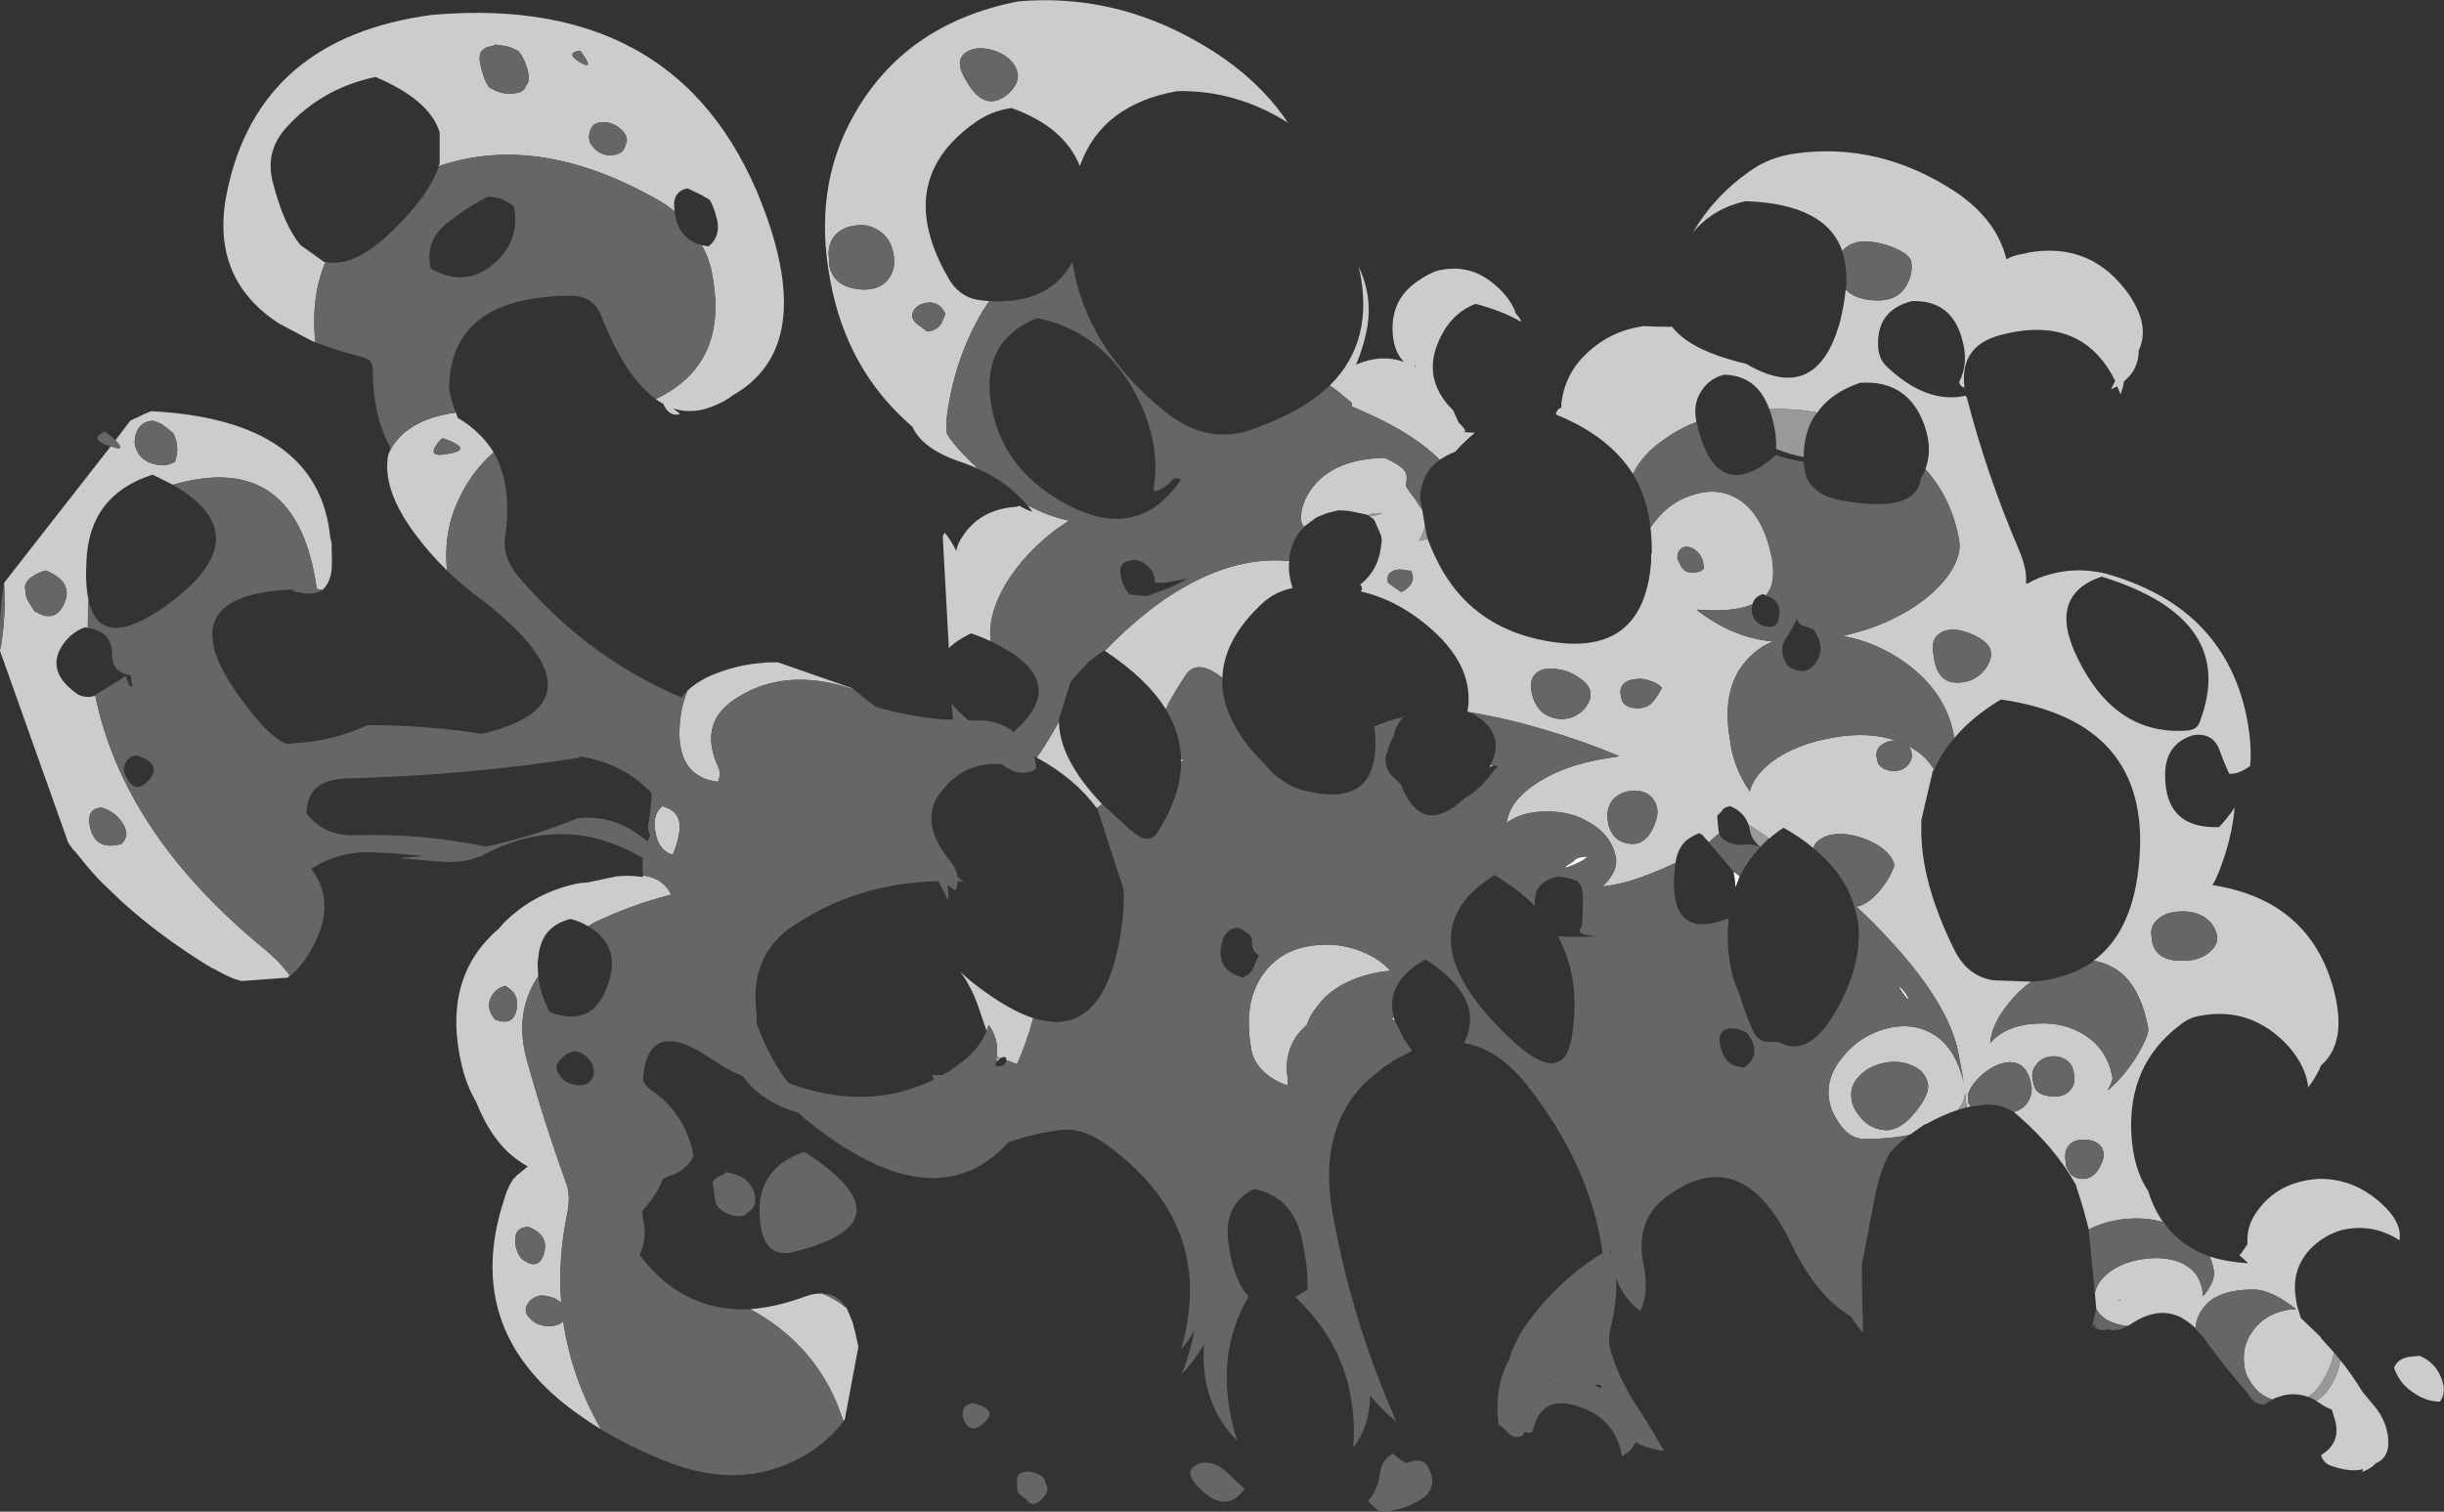<?xml version="1.0" encoding="UTF-8" standalone="no"?>
<svg xmlns:ffdec="https://www.free-decompiler.com/flash" xmlns:xlink="http://www.w3.org/1999/xlink" ffdec:objectType="shape" height="111.95px" width="180.95px" xmlns="http://www.w3.org/2000/svg">
  <rect width="100%" height="100%" fill="#333333" stroke="none"/>
  <g transform="matrix(1.0, 0.0, 0.0, 1.0, 111.9, 97.2)">
    <path d="M24.5 -78.6 Q23.3 -82.1 17.35 -82.3 15.0 -81.8 13.5 -80.05 L13.45 -80.0 Q15.0 -82.65 17.55 -84.45 19.1 -85.6 21.15 -85.85 27.25 -86.65 32.8 -83.05 35.95 -80.95 36.65 -78.0 37.2 -78.3 37.85 -78.4 L38.15 -78.45 38.3 -78.5 Q43.0 -79.3 45.75 -75.35 47.3 -73.05 46.45 -71.25 46.45 -69.85 45.35 -68.95 45.3 -68.5 45.1 -68.0 L44.85 -68.6 44.4 -68.35 44.7 -69.0 Q42.25 -73.95 36.25 -72.4 33.15 -71.6 33.55 -68.5 33.25 -68.55 33.15 -68.9 33.9 -70.35 33.35 -72.15 32.55 -75.0 29.65 -74.9 27.1 -74.25 27.15 -71.7 27.15 -70.65 27.8 -70.05 30.75 -67.25 33.65 -67.9 L33.75 -67.65 Q35.2 -62.05 37.55 -56.55 38.2 -55.05 38.1 -54.0 L38.25 -54.0 Q39.0 -54.45 40.0 -54.7 41.85 -55.2 43.9 -54.75 52.65 -52.35 54.4 -44.3 54.85 -42.1 54.7 -40.5 L54.65 -40.45 Q53.85 -39.85 53.15 -39.9 52.75 -40.75 52.45 -41.6 51.95 -43.0 50.45 -42.75 48.4 -42.1 48.4 -39.8 48.4 -35.8 52.4 -35.95 53.05 -36.65 53.55 -37.4 53.35 -35.05 52.35 -32.55 52.15 -32.05 51.9 -31.65 L51.95 -31.65 Q59.15 -30.5 60.9 -23.85 61.9 -20.0 59.95 -18.3 59.65 -17.55 59.05 -16.75 L59.0 -16.65 Q58.85 -18.2 57.55 -19.7 54.75 -22.75 50.85 -21.95 50.1 -21.8 49.45 -21.25 45.65 -18.35 45.9 -13.25 46.05 -10.6 47.15 -9.0 47.55 -7.7 48.25 -6.7 46.85 -7.1 45.2 -6.9 43.8 -6.7 42.75 -6.15 42.4 -7.6 41.9 -9.1 L41.8 -9.45 Q40.3 -12.15 37.55 -14.55 L37.2 -14.85 Q37.9 -15.05 38.25 -15.6 38.6 -16.2 38.5 -16.85 38.25 -18.15 37.45 -18.45 36.75 -18.7 35.8 -18.25 35.0 -17.85 34.35 -17.1 33.75 -16.35 33.8 -15.9 L33.8 -15.65 Q33.85 -15.45 34.0 -15.25 L33.7 -15.2 33.6 -16.25 Q33.55 -15.6 33.05 -15.0 31.95 -14.65 30.7 -13.95 L30.6 -13.95 30.6 -13.9 30.55 -13.9 29.55 -13.2 29.45 -13.15 Q28.0 -12.85 26.2 -12.85 24.95 -12.85 24.15 -14.2 23.7 -14.85 23.55 -15.6 23.2 -17.35 24.55 -18.95 25.75 -20.45 27.65 -21.0 29.7 -21.55 31.25 -20.6 32.9 -19.6 33.5 -17.0 L33.1 -19.2 Q32.4 -22.85 27.95 -27.65 26.85 -28.85 25.55 -30.05 26.5 -30.25 27.4 -31.4 27.85 -31.95 28.1 -32.5 28.35 -33.0 28.35 -33.15 28.2 -33.9 27.15 -34.6 26.15 -35.2 24.95 -35.4 23.65 -35.55 22.95 -35.1 22.5 -34.85 22.35 -34.4 21.4 -35.2 20.15 -35.9 19.6 -35.55 19.1 -35.1 L17.55 -36.15 Q17.2 -37.1 16.2 -37.5 15.9 -37.45 15.7 -37.3 L15.6 -37.2 15.6 -37.15 15.25 -36.8 15.25 -36.6 15.35 -35.6 15.4 -35.5 15.15 -35.3 14.65 -34.85 14.55 -34.9 14.15 -35.35 14.15 -35.4 14.05 -35.4 13.95 -35.5 13.9 -35.5 Q13.4 -35.3 13.0 -35.0 12.3 -34.4 12.15 -33.3 10.5 -32.5 8.75 -31.95 7.65 -31.65 6.75 -31.55 L6.9 -31.7 Q7.4 -32.2 7.65 -32.8 7.8 -33.3 7.75 -33.65 7.45 -35.3 5.85 -36.25 4.4 -37.15 2.55 -37.1 0.75 -37.1 -0.35 -36.25 -0.15 -37.8 1.65 -39.05 3.8 -40.55 7.1 -41.05 L8.0 -41.2 Q5.25 -42.35 2.5 -43.15 -0.35 -44.0 -3.05 -44.45 L-3.25 -44.5 Q-2.7 -47.7 -5.8 -50.5 -8.3 -52.75 -11.15 -53.4 -10.95 -53.65 -11.2 -53.9 -9.85 -54.95 -9.65 -56.75 L-9.6 -57.15 Q-9.6 -57.35 -9.65 -57.55 L-10.15 -58.7 Q-10.3 -58.85 -10.5 -58.95 L-10.25 -59.0 Q-9.9 -59.05 -9.7 -59.15 L-9.55 -59.2 -10.2 -59.2 Q-10.4 -59.15 -10.6 -59.05 L-10.65 -59.05 -10.75 -59.1 -11.95 -59.35 Q-12.3 -59.4 -12.7 -59.4 L-12.95 -59.4 -12.95 -59.35 -13.05 -59.35 -13.65 -59.2 Q-14.05 -59.05 -14.4 -58.9 L-14.55 -58.8 -15.35 -58.2 -15.35 -58.15 Q-15.5 -58.4 -15.55 -58.55 -15.65 -59.0 -15.45 -59.7 -15.2 -60.55 -14.6 -61.25 -13.0 -63.2 -9.4 -63.3 -7.95 -62.65 -7.8 -62.15 -7.75 -62.0 -7.75 -61.7 -7.8 -61.4 -7.8 -61.2 -7.75 -61.05 -7.1 -60.2 L-6.6 -59.45 -6.4 -58.25 Q-6.5 -57.7 -6.85 -57.15 -6.5 -57.2 -6.2 -57.3 -6.0 -56.75 -5.7 -56.1 -3.5 -51.25 1.6 -49.95 9.5 -48.0 10.3 -55.1 L10.35 -55.65 10.35 -56.1 10.4 -56.3 Q10.4 -57.25 10.3 -58.15 L10.65 -58.6 Q11.8 -60.1 13.6 -60.6 15.5 -61.15 17.0 -60.1 18.7 -58.9 19.3 -55.8 19.55 -54.2 19.05 -53.4 L18.85 -53.1 18.65 -53.2 Q18.0 -53.05 17.85 -52.45 16.7 -51.95 14.7 -52.0 L13.7 -52.05 Q16.4 -49.95 19.35 -49.7 18.4 -49.3 17.7 -48.6 15.45 -46.45 16.2 -42.35 16.25 -41.8 16.45 -41.1 16.85 -39.75 17.65 -38.6 17.95 -39.75 19.3 -40.8 21.15 -42.15 23.95 -42.6 26.6 -43.05 28.6 -42.3 L28.45 -42.35 28.15 -42.35 Q27.65 -42.25 27.3 -41.95 26.95 -41.6 27.05 -41.1 27.1 -40.75 27.2 -40.6 27.5 -40.15 28.3 -40.1 29.05 -40.1 29.45 -40.65 29.7 -41.05 29.65 -41.35 29.6 -41.75 29.4 -41.95 30.65 -41.3 31.3 -40.2 L31.2 -40.1 30.35 -36.45 30.35 -35.7 Q30.35 -31.8 32.8 -26.85 33.8 -24.85 35.75 -24.6 L38.5 -24.5 Q37.5 -23.8 36.7 -22.75 35.55 -21.3 35.45 -19.95 35.65 -20.2 35.9 -20.4 37.1 -21.35 39.0 -21.4 40.95 -21.5 42.45 -20.55 44.15 -19.45 44.5 -17.4 44.55 -17.2 44.2 -16.55 L44.15 -16.45 Q44.75 -16.95 45.3 -17.6 46.15 -18.6 46.7 -19.7 47.2 -20.65 47.15 -21.05 46.5 -24.55 44.45 -25.6 43.8 -25.95 43.1 -26.05 46.1 -28.25 46.5 -33.6 47.3 -43.8 36.25 -45.4 34.15 -44.15 32.8 -42.55 L32.75 -42.8 Q32.15 -45.95 29.2 -48.1 27.05 -49.65 24.55 -50.1 L25.5 -50.35 Q27.9 -51.0 29.8 -52.25 31.55 -53.4 32.45 -54.75 33.35 -56.1 33.15 -57.2 32.6 -60.3 30.65 -62.45 31.2 -63.9 30.6 -65.65 29.4 -69.1 25.8 -68.85 23.65 -68.1 22.65 -66.65 21.05 -66.95 19.3 -66.9 L19.1 -66.9 Q18.2 -69.4 15.75 -69.45 14.55 -69.15 13.95 -68.05 13.45 -67.15 13.7 -65.95 12.4 -65.45 11.3 -64.65 9.7 -63.55 9.0 -62.1 7.25 -64.9 3.3 -66.5 L3.35 -66.7 Q3.45 -66.95 3.7 -67.0 L3.7 -67.3 Q3.95 -69.5 5.55 -71.0 7.3 -72.7 9.8 -73.05 10.75 -73.0 11.65 -73.0 L11.9 -73.0 Q13.05 -71.5 16.1 -70.6 16.75 -70.4 17.4 -70.25 22.65 -67.15 24.35 -73.45 24.65 -74.7 24.75 -75.75 25.5 -75.0 27.0 -74.95 28.65 -74.9 29.3 -76.15 29.75 -77.0 29.6 -77.85 29.5 -78.3 28.55 -78.75 27.6 -79.2 26.55 -79.3 25.35 -79.4 24.75 -78.85 24.6 -78.75 24.5 -78.6 M51.7 -4.15 Q52.95 -3.75 54.5 -3.65 54.5 -3.75 54.45 -3.75 L53.9 -4.25 54.05 -4.4 54.45 -5.0 54.5 -5.05 Q54.4 -6.45 55.25 -7.55 56.8 -9.7 59.75 -9.9 62.55 -9.95 64.7 -7.8 65.95 -6.55 65.75 -5.35 63.75 -6.65 61.45 -6.1 60.1 -5.7 59.1 -4.65 57.7 -3.1 58.1 -0.95 58.15 -0.5 58.3 -0.1 L58.45 0.4 58.75 0.7 59.55 1.45 59.9 1.8 59.95 1.9 60.85 2.9 60.9 2.95 60.85 3.25 Q60.65 4.05 60.25 4.75 59.7 5.8 59.0 6.25 57.85 5.85 56.8 6.25 L56.75 6.25 56.7 6.3 56.6 6.3 Q56.55 6.3 56.55 6.35 L56.5 6.35 56.45 6.4 56.35 6.4 56.35 6.45 Q55.45 6.15 54.9 5.4 54.6 5.0 54.4 4.55 L54.3 4.15 Q54.0 2.55 54.9 1.35 55.7 0.25 57.05 -0.1 57.6 -0.25 58.1 -0.25 56.25 -1.7 54.95 -1.7 52.05 -1.7 51.1 -0.15 50.7 0.45 50.65 1.15 50.1 0.65 49.55 0.35 47.85 -0.5 45.8 0.9 L45.6 1.0 Q44.35 0.85 43.7 0.25 43.45 0.0 43.3 -0.3 L43.2 -1.45 Q43.35 -2.2 44.1 -2.85 45.1 -3.7 46.7 -3.95 48.3 -4.2 49.55 -3.7 50.9 -3.1 51.15 -1.7 51.2 -1.45 51.2 -1.2 L51.45 -1.5 Q52.15 -2.5 52.0 -3.15 51.9 -3.7 51.7 -4.15 M61.35 3.5 Q62.25 4.6 63.0 5.85 L63.95 7.0 Q64.7 7.9 64.9 9.15 65.1 10.65 64.05 11.15 L64.05 11.1 Q63.7 11.55 63.0 11.8 L63.05 11.6 Q62.1 11.85 60.7 11.35 60.1 11.15 59.95 10.55 61.55 9.6 60.9 7.7 L60.75 7.2 Q60.4 7.05 60.05 6.85 L59.6 6.55 Q60.25 6.1 60.65 5.45 61.1 4.75 61.3 3.9 L61.35 3.5 M-56.35 -0.25 Q-54.4 -0.4 -52.25 -1.2 -51.55 -1.45 -51.0 -1.4 -50.05 -1.0 -49.3 -0.4 L-49.2 -0.3 -48.8 0.65 -48.8 0.7 -48.75 0.8 Q-48.55 1.55 -48.4 2.3 L-48.35 2.5 -48.35 2.55 -49.35 7.9 -49.45 8.05 Q-49.7 7.4 -49.95 6.7 -51.85 2.2 -56.35 -0.25 M-67.4 8.65 Q-68.15 8.2 -68.85 7.7 -77.85 1.5 -74.55 -8.45 -74.3 -9.35 -73.85 -9.95 L-73.75 -10.0 -73.7 -10.1 -72.85 -10.8 -72.8 -10.8 Q-73.25 -11.05 -73.65 -11.35 -75.5 -12.7 -76.65 -15.6 -77.35 -16.8 -77.7 -18.25 -79.25 -24.75 -75.0 -28.4 L-74.6 -28.85 Q-72.3 -31.15 -69.0 -31.8 L-68.4 -31.85 -66.25 -32.3 Q-65.25 -32.4 -64.3 -32.25 L-64.3 -32.35 -64.2 -32.35 Q-62.8 -32.15 -62.2 -30.95 -65.15 -30.2 -67.95 -28.85 L-68.35 -28.6 Q-68.9 -28.95 -69.65 -29.15 -71.9 -28.6 -72.05 -26.2 L-72.1 -25.9 -72.05 -24.9 Q-73.9 -22.15 -72.85 -18.55 -71.55 -13.9 -69.95 -9.5 -69.65 -8.6 -69.9 -7.35 -70.6 -3.95 -70.35 -0.75 L-70.65 -0.95 Q-71.3 -1.3 -71.95 -1.25 -72.15 -1.2 -72.35 -1.1 -72.75 -0.9 -72.95 -0.4 -73.0 -0.25 -72.95 0.05 -72.35 1.05 -71.2 1.0 -70.55 1.0 -70.2 0.65 -69.6 4.8 -67.4 8.65 M-90.6 -24.8 L-94.0 -24.55 -94.1 -24.55 -94.15 -24.6 -94.35 -24.65 -94.4 -24.65 Q-95.2 -24.95 -96.05 -25.45 L-96.2 -25.5 -96.25 -25.55 -96.35 -25.6 -96.4 -25.65 -96.45 -25.65 Q-100.1 -27.9 -102.9 -30.45 L-103.95 -31.45 Q-104.75 -32.2 -105.45 -33.05 L-106.35 -34.15 -106.5 -34.3 -106.75 -34.65 -106.85 -34.8 -111.9 -49.0 -111.9 -49.1 -111.85 -49.25 Q-111.45 -51.6 -111.6 -53.95 L-111.6 -54.0 -111.55 -54.1 -103.7 -64.15 Q-102.5 -63.7 -103.35 -64.6 L-102.25 -66.05 -101.95 -66.2 -101.8 -66.25 -101.2 -66.55 -101.05 -66.6 -100.95 -66.65 -100.7 -66.75 Q-88.3 -66.1 -87.45 -57.4 -87.3 -56.95 -87.35 -56.5 -87.3 -55.75 -87.35 -54.95 -87.5 -53.95 -88.05 -53.5 L-88.45 -53.6 Q-89.9 -63.95 -99.1 -61.3 -99.8 -61.65 -100.6 -62.05 -105.3 -60.55 -105.5 -55.65 -105.6 -53.95 -105.35 -52.8 -105.4 -51.75 -105.4 -50.7 L-105.6 -50.75 Q-106.7 -50.35 -107.35 -49.3 -108.5 -47.4 -106.1 -45.75 -105.4 -45.45 -104.85 -45.7 -102.75 -35.45 -92.3 -26.9 -91.15 -25.95 -90.45 -24.95 L-90.6 -24.8 M-78.8 -54.95 Q-80.1 -56.2 -81.2 -57.7 -83.65 -61.0 -83.15 -63.55 -82.05 -66.1 -78.15 -66.65 L-78.0 -66.25 Q-76.3 -65.25 -75.35 -63.7 -76.9 -62.35 -77.85 -60.4 -79.1 -57.9 -78.8 -54.95 M-88.55 -71.85 L-88.9 -72.0 -91.25 -73.25 Q-96.4 -76.6 -95.1 -82.95 -92.75 -94.4 -79.9 -96.1 -60.95 -97.75 -55.1 -81.05 -51.7 -71.35 -57.6 -67.95 -58.2 -67.5 -58.8 -67.25 -60.5 -66.45 -62.05 -66.95 L-61.55 -66.55 -61.7 -66.5 Q-62.4 -66.4 -62.8 -67.3 -63.1 -67.45 -63.35 -67.65 -57.95 -70.2 -59.15 -76.75 -59.35 -78.0 -59.95 -79.05 L-59.45 -78.95 Q-58.55 -79.65 -58.8 -80.9 L-58.9 -81.25 -58.95 -81.45 Q-59.1 -81.95 -59.35 -82.4 L-59.95 -82.75 -60.15 -82.85 -61.0 -83.25 Q-62.2 -83.0 -61.95 -81.55 -62.7 -82.15 -63.65 -82.65 -72.2 -87.35 -79.4 -84.9 L-79.45 -84.9 -79.35 -85.05 -79.35 -87.45 -79.4 -87.55 Q-80.2 -89.85 -84.1 -91.5 -88.1 -90.65 -90.7 -87.75 -92.3 -86.0 -91.7 -83.7 -90.9 -80.55 -89.65 -79.05 L-87.9 -77.8 -87.8 -77.8 Q-88.9 -75.2 -88.55 -71.85 M-61.0 -46.05 Q-60.25 -46.75 -59.2 -47.2 -57.4 -47.95 -55.55 -48.1 L-55.0 -48.15 -54.3 -48.15 -48.85 -46.25 -48.7 -46.15 Q-53.9 -47.9 -57.6 -45.35 -60.2 -43.55 -58.7 -40.35 -58.5 -39.85 -58.75 -39.3 -61.55 -39.65 -61.6 -42.85 -61.6 -44.6 -61.0 -46.05 M-38.4 -49.65 Q-39.15 -50.0 -40.0 -50.3 -41.05 -49.8 -41.65 -49.2 L-42.1 -57.5 -41.95 -57.75 Q-41.5 -57.2 -41.15 -56.5 L-41.1 -56.4 Q-41.0 -56.95 -40.65 -57.45 -39.4 -59.4 -36.9 -59.65 -36.6 -59.65 -36.45 -59.75 -35.95 -59.45 -35.45 -59.3 -37.35 -61.85 -40.8 -63.0 -43.6 -63.95 -44.35 -65.6 -49.25 -69.8 -50.45 -76.55 -51.7 -83.25 -48.75 -88.55 -44.95 -95.45 -36.5 -97.1 -29.45 -97.7 -23.15 -94.05 -18.85 -91.6 -16.5 -88.05 L-16.6 -88.15 Q-20.45 -90.55 -24.75 -90.45 -30.35 -89.45 -31.95 -84.9 -33.1 -87.8 -37.0 -89.2 -38.5 -89.0 -39.75 -88.1 -45.85 -83.75 -41.65 -76.55 -40.8 -75.1 -39.2 -74.95 L-38.65 -74.9 Q-39.2 -74.15 -39.65 -73.25 -40.9 -70.9 -41.5 -68.1 -41.95 -65.95 -41.8 -65.15 -41.75 -64.9 -40.9 -63.9 -40.25 -63.2 -39.5 -62.5 -37.3 -61.5 -35.85 -59.8 -34.25 -58.95 -32.75 -58.65 L-33.7 -58.0 Q-36.0 -56.25 -37.35 -54.1 -38.8 -51.7 -38.55 -49.7 L-38.4 -49.65 M-13.45 -68.65 Q-10.05 -72.0 -11.3 -77.45 -10.3 -75.3 -10.65 -73.1 -10.9 -71.6 -11.5 -70.2 -9.65 -71.0 -7.95 -70.4 -8.6 -71.05 -8.75 -72.15 -9.1 -74.95 -6.9 -76.4 -6.2 -76.9 -5.5 -77.15 -3.05 -77.75 -1.15 -76.05 -0.05 -75.1 0.35 -73.95 0.6 -73.7 0.75 -73.35 -0.6 -74.15 -2.65 -74.7 -4.2 -74.1 -5.05 -72.6 -6.9 -69.35 -4.3 -66.8 L-3.9 -65.9 Q-3.6 -65.65 -3.4 -65.3 L-3.5 -65.2 -2.7 -65.15 Q-3.55 -64.45 -4.15 -63.75 -4.8 -63.5 -5.3 -63.15 -5.7 -63.55 -6.25 -64.0 -8.15 -65.5 -10.8 -66.65 -11.35 -66.9 -11.8 -67.1 L-11.85 -67.4 -12.95 -68.3 -13.45 -68.65 M-7.15 -70.05 L-7.1 -70.05 -7.1 -70.2 -7.15 -70.05 M34.65 -49.95 Q33.9 -50.4 33.05 -50.55 32.15 -50.65 31.65 -50.25 31.05 -49.8 31.25 -48.75 31.3 -48.2 31.5 -47.65 31.95 -46.65 32.95 -46.65 34.2 -46.6 35.0 -47.55 35.6 -48.3 35.5 -48.95 35.4 -49.5 34.65 -49.95 M14.0 -54.9 L14.2 -55.05 14.25 -55.05 Q14.25 -55.15 14.2 -55.55 14.1 -56.05 13.75 -56.35 13.45 -56.65 13.1 -56.7 12.7 -56.75 12.5 -56.5 12.25 -56.25 12.3 -55.8 12.35 -55.65 12.5 -55.4 12.75 -54.8 13.35 -54.8 13.75 -54.8 14.0 -54.9 M-8.95 -53.9 L-8.15 -53.35 Q-7.75 -53.55 -7.5 -53.85 -7.25 -54.2 -7.3 -54.5 -7.4 -54.95 -7.45 -54.95 -7.5 -55.0 -7.5 -54.9 -8.35 -55.15 -8.8 -54.9 -9.25 -54.7 -9.15 -54.1 -9.1 -54.05 -8.95 -53.9 M11.15 -46.25 Q10.8 -46.65 10.2 -46.8 9.65 -47.0 9.15 -46.9 8.6 -46.85 8.3 -46.55 8.0 -46.2 8.1 -45.75 8.15 -45.35 8.25 -45.2 8.55 -44.75 9.4 -44.75 9.9 -44.75 10.3 -45.05 10.65 -45.35 11.15 -46.25 M4.95 -47.05 Q4.25 -47.55 3.35 -47.65 2.45 -47.8 1.9 -47.4 1.3 -46.95 1.5 -45.95 1.6 -45.4 1.9 -44.9 2.5 -44.0 3.7 -43.95 4.7 -43.95 5.4 -44.7 5.95 -45.35 5.85 -45.95 5.75 -46.55 4.95 -47.05 M-21.4 -47.0 Q-23.3 -48.5 -24.15 -47.15 -25.2 -45.55 -25.55 -44.75 L-25.6 -44.7 Q-27.0 -46.95 -30.1 -49.0 -28.15 -51.05 -25.85 -52.7 -21.3 -55.85 -17.1 -55.7 L-16.45 -55.65 Q-16.55 -54.7 -16.2 -53.65 -17.45 -53.4 -18.35 -52.6 -21.3 -49.9 -21.4 -47.0 M-30.3 -37.65 L-30.7 -37.35 Q-32.3 -39.55 -35.15 -41.1 -34.6 -41.8 -33.5 -43.75 -33.45 -40.95 -30.3 -37.65 M-35.4 -21.8 Q-35.95 -19.8 -36.6 -18.4 L-37.4 -18.7 Q-37.35 -19.0 -37.7 -18.9 L-37.8 -18.85 -38.1 -18.95 -38.1 -19.05 Q-37.95 -20.25 -38.7 -21.3 L-38.85 -20.85 -39.4 -22.45 Q-39.9 -24.0 -40.8 -25.25 -40.2 -24.65 -39.45 -24.1 -37.2 -22.4 -35.4 -21.8 M10.8 -37.3 Q10.65 -38.1 10.0 -38.45 9.4 -38.75 8.65 -38.6 7.9 -38.45 7.45 -37.9 7.0 -37.25 7.15 -36.35 7.2 -35.9 7.45 -35.5 7.9 -34.75 8.95 -34.7 9.95 -34.7 10.5 -35.9 10.9 -36.8 10.8 -37.3 M29.95 -14.9 Q30.95 -16.15 30.85 -16.9 30.65 -17.9 29.65 -18.3 28.75 -18.7 27.65 -18.5 26.45 -18.25 25.8 -17.55 25.0 -16.8 25.2 -15.7 25.3 -15.1 25.85 -14.45 26.6 -13.55 27.75 -13.5 28.85 -13.5 29.95 -14.9 M41.05 -11.1 Q41.05 -10.75 41.25 -10.5 41.55 -9.9 42.3 -9.9 43.1 -9.9 43.55 -10.75 43.9 -11.4 43.85 -11.75 43.8 -12.2 43.6 -12.35 43.25 -12.8 42.35 -12.8 41.6 -12.8 41.25 -12.35 40.9 -11.9 41.05 -11.1 M39.85 -18.95 Q39.25 -18.85 38.9 -18.4 38.45 -17.9 38.6 -17.2 38.7 -16.7 38.8 -16.55 39.15 -16.0 40.25 -16.0 41.0 -16.0 41.4 -16.5 41.8 -16.95 41.65 -17.7 41.55 -18.45 41.0 -18.75 40.5 -19.05 39.85 -18.95 M50.05 -43.1 Q50.75 -43.15 50.95 -43.7 53.9 -51.35 43.7 -54.5 39.6 -53.1 41.95 -48.4 44.75 -42.7 50.05 -43.1 M49.5 -29.7 Q48.5 -29.65 47.95 -29.2 47.25 -28.65 47.4 -27.85 47.4 -27.35 47.65 -26.9 48.15 -26.05 49.6 -26.05 50.9 -26.0 51.7 -26.7 52.35 -27.25 52.25 -27.9 52.05 -28.85 51.2 -29.35 50.45 -29.75 49.5 -29.7 M45.0 -0.95 L45.0 -0.85 45.1 -0.9 45.0 -0.95 M68.75 6.6 Q67.65 6.6 66.6 5.8 65.75 5.2 65.35 4.1 65.65 3.3 66.8 3.25 L67.25 3.2 Q68.4 3.7 68.85 4.85 68.95 5.1 69.0 5.35 69.15 6.05 68.75 6.6 M-43.45 -74.75 Q-43.9 -74.65 -44.15 -74.35 -44.4 -74.05 -44.35 -73.7 -44.3 -73.5 -44.05 -73.25 L-43.25 -72.65 Q-42.55 -72.7 -42.2 -73.25 -42.15 -73.35 -41.9 -73.95 -42.4 -75.0 -43.45 -74.75 M-50.1 -79.75 Q-50.7 -79.0 -50.5 -77.9 -50.55 -77.35 -50.25 -76.85 -49.7 -75.85 -48.0 -75.75 -46.6 -75.75 -46.05 -76.65 -45.55 -77.35 -45.75 -78.4 -45.95 -79.55 -46.8 -80.1 -47.6 -80.65 -48.55 -80.5 -49.5 -80.4 -50.1 -79.75 M-40.35 -93.35 Q-40.95 -92.95 -40.8 -92.2 -40.7 -91.75 -40.2 -90.95 -39.45 -89.75 -38.55 -89.7 -37.85 -89.7 -37.15 -90.35 -36.45 -91.05 -36.55 -91.75 -36.7 -92.5 -37.4 -93.0 -38.1 -93.5 -38.95 -93.6 -39.8 -93.7 -40.35 -93.35 M-98.85 -64.55 Q-98.95 -64.8 -99.05 -65.1 L-99.35 -65.35 Q-99.65 -65.6 -99.95 -65.8 -100.25 -65.95 -100.6 -66.05 -101.7 -65.95 -101.9 -64.8 -102.0 -64.3 -101.75 -63.8 -101.45 -63.15 -100.7 -62.9 -99.7 -62.55 -98.95 -63.0 L-98.8 -63.55 Q-98.75 -64.05 -98.85 -64.55 M-68.25 -87.35 Q-68.35 -87.0 -68.2 -86.6 -67.5 -85.5 -66.3 -85.75 -65.7 -85.9 -65.6 -86.45 -65.3 -86.95 -65.8 -87.5 -66.35 -88.1 -67.15 -88.15 -68.1 -88.2 -68.25 -87.35 M-74.55 -93.8 L-75.25 -93.9 -75.25 -93.85 -75.85 -93.7 Q-75.95 -93.65 -76.1 -93.55 L-76.3 -93.35 Q-76.45 -92.95 -76.35 -92.55 -76.25 -91.95 -76.0 -91.3 -75.9 -91.05 -75.7 -90.75 -74.6 -90.05 -73.5 -90.35 -73.1 -90.45 -72.95 -90.85 -72.7 -91.15 -72.75 -91.6 -72.85 -92.25 -73.15 -92.85 -73.3 -93.15 -73.5 -93.4 L-73.9 -93.6 Q-74.2 -93.75 -74.55 -93.8 M-68.95 -93.45 Q-70.05 -93.3 -69.05 -92.65 -67.75 -91.85 -68.95 -93.45 M-79.1 -64.75 Q-79.25 -64.7 -79.4 -64.5 -80.35 -63.35 -79.0 -63.55 -76.6 -63.85 -79.1 -64.75 M-62.9 -37.5 Q-61.4 -37.15 -61.6 -35.6 -61.75 -34.65 -62.1 -33.9 -63.1 -34.2 -63.35 -35.45 -63.65 -36.85 -62.9 -37.45 L-62.9 -37.5 M-74.5 -24.2 Q-75.2 -24.0 -75.55 -23.35 -75.95 -22.55 -75.25 -21.7 -74.1 -21.25 -73.75 -22.1 -73.25 -23.5 -74.5 -24.2 M-73.75 -5.3 Q-73.75 -4.6 -73.3 -4.0 -72.15 -3.1 -71.7 -4.15 -71.1 -5.7 -72.8 -6.35 -73.8 -6.3 -73.75 -5.3 M-8.95 -25.3 Q-9.95 -25.25 -11.05 -24.9 -13.25 -24.2 -14.35 -22.7 -14.9 -22.05 -15.15 -21.3 -15.4 -21.05 -15.65 -20.8 -16.9 -19.3 -16.55 -17.3 -16.6 -17.05 -16.55 -16.8 -17.55 -17.15 -18.25 -17.75 -19.1 -18.55 -19.25 -19.45 -19.9 -23.0 -18.35 -25.1 -17.0 -26.95 -14.5 -27.2 -12.15 -27.45 -10.1 -26.25 -9.45 -25.85 -8.95 -25.3 M-108.5 -54.95 Q-109.0 -54.85 -109.5 -54.5 -109.95 -54.25 -110.05 -53.75 L-110.0 -53.25 Q-109.95 -52.85 -109.7 -52.5 L-109.35 -51.95 Q-107.95 -51.05 -107.25 -52.3 -106.3 -54.05 -108.5 -54.95 M-102.8 -36.2 Q-103.35 -37.1 -104.4 -37.4 -105.5 -37.3 -105.25 -36.05 -104.9 -34.15 -102.9 -34.7 -102.25 -35.35 -102.8 -36.2" fill="#cccccc" fill-rule="evenodd" stroke="none"/>
    <path d="M48.25 -6.7 L48.3 -6.7 48.5 -6.4 Q49.7 -4.85 51.7 -4.15 51.9 -3.7 52.0 -3.15 52.15 -2.5 51.45 -1.5 L51.2 -1.2 Q51.2 -1.45 51.15 -1.7 50.9 -3.1 49.55 -3.7 48.3 -4.2 46.7 -3.95 45.1 -3.7 44.1 -2.85 43.35 -2.2 43.2 -1.45 L42.75 -6.05 42.75 -6.15 Q43.8 -6.7 45.2 -6.9 46.85 -7.1 48.25 -6.7 M56.35 6.45 Q56.05 6.6 55.8 6.8 L55.4 6.8 55.4 6.75 55.2 6.7 55.15 6.65 55.1 6.65 Q54.7 6.35 54.5 5.95 52.95 4.2 51.35 2.0 L51.3 1.9 50.7 1.25 50.65 1.2 50.65 1.15 Q50.7 0.45 51.1 -0.15 52.05 -1.7 54.95 -1.7 56.25 -1.7 58.1 -0.25 57.6 -0.25 57.05 -0.1 55.7 0.25 54.9 1.35 54.0 2.55 54.3 4.15 L54.4 4.55 Q54.6 5.0 54.9 5.4 55.45 6.15 56.35 6.45 M45.6 1.0 Q44.85 1.45 44.2 1.25 L43.65 1.3 43.2 1.15 43.25 0.8 43.0 1.1 43.3 -0.3 Q43.45 0.0 43.7 0.25 44.35 0.85 45.6 1.0 M37.2 -14.85 Q36.4 -15.35 35.4 -15.4 L35.1 -15.4 34.0 -15.25 Q33.85 -15.45 33.8 -15.65 L33.8 -15.9 Q33.75 -16.35 34.35 -17.1 35.0 -17.85 35.8 -18.25 36.75 -18.7 37.45 -18.45 38.25 -18.15 38.5 -16.85 38.6 -16.2 38.25 -15.6 37.9 -15.05 37.2 -14.85 M29.45 -13.15 Q28.65 -12.55 28.0 -11.8 27.3 -10.5 26.95 -8.75 26.45 -6.15 25.95 -3.55 25.95 -1.0 26.05 1.5 25.55 0.95 25.15 0.3 22.55 -1.25 20.75 -5.05 17.05 -12.75 11.45 -8.55 9.1 -6.8 9.8 -3.45 10.2 -1.55 9.55 -0.1 8.3 -1.05 7.75 -2.55 7.85 -1.05 7.4 0.9 7.2 1.65 7.25 2.45 7.8 4.6 9.2 6.8 10.35 8.55 11.3 10.25 10.05 10.1 9.2 9.6 8.95 10.2 8.2 10.65 7.7 7.9 5.1 7.0 2.3 6.0 1.65 8.55 1.5 9.15 1.0 8.8 L0.85 9.1 Q0.2 9.45 -0.35 8.8 -0.6 8.5 -0.95 8.3 -1.3 5.55 -0.15 3.45 0.2 2.2 1.1 0.9 3.4 -2.35 6.75 -4.4 5.9 -10.8 1.15 -16.85 -1.0 -19.55 -3.5 -19.95 -1.85 -23.25 -6.35 -26.15 -7.65 -25.45 -8.3 -24.5 -8.7 -23.9 -8.8 -23.25 L-8.8 -23.15 Q-8.9 -22.55 -8.7 -21.85 L-8.8 -21.75 -8.65 -21.65 -8.0 -20.35 -8.0 -20.3 -7.95 -20.25 -7.35 -19.4 -7.6 -19.25 Q-8.2 -18.95 -8.75 -18.65 L-8.85 -18.55 -9.5 -18.15 -9.6 -18.05 -10.9 -16.95 Q-14.3 -13.45 -13.25 -7.45 -11.85 0.55 -8.5 8.1 -9.55 7.25 -10.45 6.15 -10.5 8.45 -11.7 10.0 -11.25 3.3 -16.0 -1.15 -15.6 -1.4 -15.1 -1.7 -15.05 -3.4 -15.5 -5.4 -16.15 -8.55 -19.05 -9.15 -21.35 -8.05 -20.95 -5.1 -20.55 -2.3 -19.45 -1.2 -22.2 3.5 -20.3 9.5 -23.1 6.65 -22.75 2.3 -23.4 3.5 -24.4 4.55 -23.75 2.9 -23.45 1.3 -23.85 2.05 -24.45 2.7 -21.75 -6.6 -30.15 -12.55 -31.85 -13.75 -33.5 -13.5 -35.6 -13.2 -37.25 -12.6 -42.75 -6.55 -52.3 -14.35 L-52.8 -14.8 Q-55.55 -15.6 -56.9 -17.5 -58.0 -17.95 -59.1 -18.7 -64.0 -22.1 -64.3 -17.2 -64.1 -16.75 -63.65 -16.45 -62.15 -15.4 -61.4 -14.0 -60.75 -12.8 -60.55 -11.55 -61.1 -10.55 -62.2 -10.15 -62.6 -10.05 -62.85 -9.85 -63.15 -8.9 -64.35 -7.5 -64.35 -7.15 -64.25 -6.7 -64.0 -5.45 -64.55 -4.25 L-64.5 -4.2 Q-61.3 0.0 -56.35 -0.25 -51.85 2.2 -49.95 6.7 -49.7 7.4 -49.45 8.05 -50.5 9.5 -52.35 10.6 -57.05 13.3 -62.75 10.95 -65.35 9.9 -67.4 8.65 -69.6 4.8 -70.2 0.65 -70.55 1.0 -71.2 1.0 -72.35 1.05 -72.95 0.05 -73.0 -0.25 -72.95 -0.4 -72.75 -0.9 -72.35 -1.1 -72.15 -1.2 -71.95 -1.25 -71.3 -1.3 -70.65 -0.95 L-70.35 -0.75 Q-70.6 -3.95 -69.9 -7.35 -69.65 -8.6 -69.95 -9.5 -71.55 -13.9 -72.85 -18.55 -73.9 -22.15 -72.05 -24.9 -71.9 -23.55 -71.2 -22.25 -68.3 -21.15 -67.15 -23.65 -65.6 -27.0 -68.35 -28.6 L-67.95 -28.85 Q-65.15 -30.2 -62.2 -30.95 -62.8 -32.15 -64.2 -32.35 L-64.3 -32.35 -64.3 -32.5 Q-64.35 -33.1 -64.3 -33.65 -70.05 -37.05 -76.0 -33.95 L-76.35 -33.75 -76.45 -33.75 Q-77.7 -33.25 -79.45 -33.4 L-82.3 -33.65 -80.55 -33.8 -82.6 -34.0 -84.85 -34.1 Q-87.15 -34.0 -88.85 -32.85 -86.7 -30.05 -89.3 -26.15 -89.9 -25.3 -90.6 -24.8 L-90.45 -24.95 Q-91.15 -25.95 -92.3 -26.9 -102.75 -35.45 -104.85 -45.7 L-104.75 -45.8 Q-103.55 -46.5 -102.6 -47.15 -102.5 -46.8 -102.35 -46.5 -102.0 -46.1 -102.15 -46.7 L-102.25 -47.2 Q-103.6 -47.4 -103.6 -48.7 -103.6 -50.45 -105.4 -50.7 -105.4 -51.75 -105.35 -52.8 -104.5 -48.9 -99.75 -52.25 -92.4 -57.45 -99.1 -61.3 -89.9 -63.95 -88.45 -53.6 L-88.05 -53.5 Q-88.75 -53.0 -90.25 -53.45 L-90.1 -53.55 Q-100.75 -53.2 -92.75 -43.8 -91.8 -42.65 -90.7 -42.1 L-90.25 -42.15 Q-87.2 -42.3 -84.7 -43.5 -80.3 -43.5 -76.2 -42.85 -66.25 -45.25 -76.65 -53.1 -77.8 -53.95 -78.8 -54.95 -79.1 -57.9 -77.85 -60.4 -76.9 -62.35 -75.35 -63.7 -73.95 -61.25 -74.5 -57.45 -74.75 -55.9 -73.35 -54.3 -68.3 -48.45 -61.45 -45.55 -61.25 -45.8 -61.0 -46.05 -61.6 -44.6 -61.6 -42.85 -61.55 -39.65 -58.75 -39.3 -58.5 -39.85 -58.7 -40.35 -60.2 -43.55 -57.6 -45.35 -53.9 -47.9 -48.7 -46.15 L-47.7 -45.35 -47.05 -44.85 Q-44.45 -44.1 -41.8 -43.9 L-41.6 -43.95 -41.65 -43.9 -41.35 -43.9 -41.45 -45.1 Q-40.95 -44.5 -40.2 -43.85 L-39.65 -43.85 Q-38.0 -43.9 -36.85 -43.0 L-36.8 -43.05 Q-33.25 -46.15 -36.7 -48.65 L-36.85 -48.75 -37.4 -49.1 -38.4 -49.65 -38.55 -49.7 Q-38.8 -51.7 -37.35 -54.1 -36.0 -56.25 -33.7 -58.0 L-32.75 -58.65 Q-34.25 -58.95 -35.85 -59.8 -37.3 -61.5 -39.5 -62.5 -40.25 -63.2 -40.9 -63.9 -41.75 -64.9 -41.8 -65.15 -41.95 -65.95 -41.5 -68.1 -40.9 -70.9 -39.65 -73.25 -39.2 -74.15 -38.65 -74.9 -34.2 -74.65 -32.5 -77.8 -31.55 -71.55 -25.75 -66.8 -22.7 -64.3 -19.5 -65.3 -15.6 -66.6 -13.45 -68.65 L-12.95 -68.3 -11.85 -67.4 -11.8 -67.1 Q-11.35 -66.9 -10.8 -66.65 -8.15 -65.5 -6.25 -64.0 -5.7 -63.55 -5.3 -63.15 -6.5 -62.3 -6.7 -60.8 L-6.75 -60.8 -6.75 -60.3 -6.6 -59.45 -7.1 -60.2 Q-7.75 -61.05 -7.8 -61.2 -7.8 -61.4 -7.75 -61.7 -7.75 -62.0 -7.8 -62.15 -7.95 -62.65 -9.4 -63.3 -13.0 -63.2 -14.6 -61.25 -15.2 -60.55 -15.45 -59.7 -15.65 -59.0 -15.55 -58.55 -15.5 -58.4 -15.35 -58.15 -16.3 -57.25 -16.45 -55.8 L-16.45 -55.65 -17.1 -55.7 Q-21.3 -55.85 -25.85 -52.7 -28.15 -51.05 -30.1 -49.0 L-30.2 -49.0 Q-30.85 -48.55 -31.4 -48.1 L-31.5 -47.95 -31.75 -47.7 Q-32.25 -47.2 -32.65 -46.65 L-33.5 -43.95 -33.5 -43.75 Q-34.6 -41.8 -35.15 -41.1 L-35.35 -41.2 Q-35.2 -40.75 -35.2 -40.25 -36.4 -39.55 -37.7 -40.6 -40.45 -40.85 -42.2 -38.6 -43.95 -36.4 -41.6 -33.5 -41.1 -32.9 -41.0 -32.25 L-40.55 -31.9 -41.0 -31.95 Q-41.0 -31.6 -41.15 -31.25 L-41.75 -31.65 Q-41.65 -31.1 -41.7 -30.5 -42.05 -31.3 -42.45 -31.95 -48.45 -31.8 -53.15 -28.65 -56.4 -26.5 -55.9 -22.3 -55.85 -21.9 -55.9 -21.45 -55.55 -20.5 -55.05 -19.45 -54.4 -18.15 -53.55 -17.0 L-53.4 -16.95 Q-47.65 -14.85 -42.75 -17.25 L-42.9 -17.6 Q-42.5 -17.55 -42.1 -17.6 -41.6 -17.85 -41.15 -18.2 -39.45 -19.35 -38.85 -20.85 L-38.7 -21.3 Q-37.95 -20.25 -38.1 -19.05 L-38.1 -18.95 -38.15 -18.7 -38.2 -18.25 -37.8 -18.25 Q-37.65 -18.25 -37.5 -18.4 -37.4 -18.55 -37.4 -18.7 L-36.6 -18.4 Q-35.95 -19.8 -35.4 -21.8 -34.75 -21.6 -34.15 -21.55 L-33.7 -21.5 -33.2 -21.55 Q-30.1 -21.95 -29.05 -27.35 -28.65 -29.45 -28.7 -31.25 L-28.7 -31.3 -30.65 -37.3 -30.7 -37.35 -30.3 -37.65 -30.25 -37.6 -28.6 -36.1 -28.25 -35.75 -28.15 -35.7 Q-26.85 -34.55 -26.2 -35.55 -24.45 -38.3 -24.45 -40.8 L-24.3 -40.9 -24.45 -40.95 Q-24.5 -42.9 -25.6 -44.7 L-25.55 -44.75 Q-25.2 -45.55 -24.15 -47.15 -23.3 -48.5 -21.4 -47.0 -21.5 -44.95 -20.05 -42.75 L-20.0 -42.65 Q-19.3 -41.65 -18.3 -40.65 L-18.25 -40.6 -17.95 -40.25 Q-17.45 -39.7 -16.8 -39.3 -16.15 -38.85 -15.5 -38.7 -10.5 -37.35 -10.1 -41.4 -10.0 -42.3 -10.15 -43.4 -9.1 -43.85 -8.0 -44.1 -8.55 -43.55 -8.7 -42.7 -9.05 -42.15 -9.2 -41.45 L-9.25 -41.4 Q-9.5 -40.4 -8.8 -39.7 L-8.2 -39.15 Q-6.65 -35.1 -3.45 -38.1 -2.3 -38.7 -1.25 -40.2 -1.0 -40.35 -1.05 -40.45 L-1.15 -40.5 -1.4 -40.5 -1.55 -40.55 Q-0.3 -43.0 -3.05 -44.45 -0.35 -44.0 2.5 -43.15 5.25 -42.35 8.0 -41.2 L7.1 -41.05 Q3.8 -40.55 1.65 -39.05 -0.15 -37.8 -0.35 -36.25 0.75 -37.1 2.55 -37.1 4.4 -37.15 5.85 -36.25 7.45 -35.3 7.75 -33.65 7.8 -33.3 7.65 -32.8 7.4 -32.2 6.9 -31.7 L6.75 -31.55 Q7.65 -31.65 8.75 -31.95 10.5 -32.5 12.15 -33.3 12.1 -33.15 12.1 -32.95 11.5 -27.4 16.1 -29.2 15.9 -27.6 16.2 -25.75 16.4 -24.6 16.9 -23.55 17.25 -22.3 17.85 -20.95 18.25 -20.0 19.1 -20.05 L19.75 -20.05 Q22.1 -18.7 24.2 -22.65 24.6 -23.35 24.85 -24.0 25.25 -24.9 25.45 -25.8 26.05 -28.15 25.35 -30.2 24.65 -32.5 22.35 -34.4 22.5 -34.85 22.95 -35.1 23.65 -35.55 24.95 -35.4 26.15 -35.2 27.15 -34.6 28.2 -33.9 28.35 -33.15 28.35 -33.0 28.1 -32.5 27.85 -31.95 27.4 -31.4 26.5 -30.25 25.55 -30.05 26.85 -28.85 27.95 -27.65 32.4 -22.85 33.1 -19.2 L33.5 -17.0 Q32.9 -19.6 31.25 -20.6 29.7 -21.55 27.65 -21.0 25.75 -20.45 24.55 -18.95 23.2 -17.35 23.55 -15.6 23.7 -14.85 24.15 -14.2 24.95 -12.85 26.2 -12.85 28.0 -12.85 29.45 -13.15 M-51.0 -1.4 Q-49.9 -1.4 -49.3 -0.4 -50.05 -1.0 -51.0 -1.4 M-111.9 -49.1 Q-112.0 -51.7 -111.6 -53.95 -111.45 -51.6 -111.85 -49.25 L-111.9 -49.1 M-103.7 -64.15 L-104.05 -64.25 Q-105.3 -64.75 -104.1 -65.25 L-103.35 -64.6 Q-102.5 -63.7 -103.7 -64.15 M-83.15 -63.55 L-83.0 -64.05 Q-84.3 -66.45 -84.3 -69.8 -84.3 -70.6 -85.05 -70.75 -87.0 -71.25 -88.55 -71.85 -88.9 -75.2 -87.8 -77.8 -85.3 -77.25 -81.7 -81.3 -79.95 -83.25 -79.4 -84.9 -72.2 -87.35 -63.65 -82.65 -62.7 -82.15 -61.95 -81.55 L-61.95 -81.4 Q-61.6 -79.45 -59.95 -79.05 -59.35 -78.0 -59.15 -76.75 -57.95 -70.2 -63.35 -67.65 -65.6 -69.25 -67.4 -73.85 -67.6 -74.3 -67.85 -74.6 L-68.25 -74.95 Q-68.85 -75.3 -69.65 -75.3 -78.6 -75.25 -78.65 -68.4 -78.5 -67.55 -78.15 -66.65 -82.05 -66.1 -83.15 -63.55 M10.3 -58.15 Q10.05 -60.35 9.0 -62.1 9.7 -63.55 11.3 -64.65 12.4 -65.45 13.7 -65.95 15.15 -59.6 19.6 -63.5 20.65 -63.15 21.65 -63.0 L21.65 -62.95 Q21.7 -60.65 24.4 -60.15 29.85 -59.15 30.3 -61.65 L30.35 -61.85 Q30.55 -62.15 30.65 -62.45 32.6 -60.3 33.15 -57.2 33.35 -56.1 32.45 -54.75 31.55 -53.4 29.8 -52.25 27.9 -51.0 25.5 -50.35 L24.55 -50.1 Q27.05 -49.65 29.2 -48.1 32.15 -45.95 32.75 -42.8 L32.8 -42.55 Q31.85 -41.45 31.3 -40.2 30.65 -41.3 29.4 -41.95 29.6 -41.75 29.65 -41.35 29.7 -41.05 29.45 -40.65 29.05 -40.1 28.3 -40.1 27.5 -40.15 27.2 -40.6 27.1 -40.75 27.05 -41.1 26.95 -41.6 27.3 -41.95 27.65 -42.25 28.15 -42.35 L28.45 -42.35 28.6 -42.3 Q26.6 -43.05 23.95 -42.6 21.15 -42.15 19.3 -40.8 17.95 -39.75 17.65 -38.6 16.85 -39.75 16.45 -41.1 16.25 -41.8 16.2 -42.35 15.45 -46.45 17.7 -48.6 18.4 -49.3 19.35 -49.7 16.4 -49.95 13.7 -52.05 L14.7 -52.0 Q16.7 -51.95 17.85 -52.45 17.8 -52.3 17.8 -52.1 17.75 -51.4 18.4 -50.95 19.6 -50.45 19.8 -51.4 20.1 -52.7 18.85 -53.1 L19.05 -53.4 Q19.55 -54.2 19.3 -55.8 18.7 -58.9 17.0 -60.1 15.5 -61.15 13.6 -60.6 11.8 -60.1 10.65 -58.6 L10.3 -58.15 M24.75 -75.75 L24.8 -75.95 Q24.85 -77.45 24.5 -78.6 24.6 -78.75 24.75 -78.85 25.35 -79.4 26.55 -79.3 27.6 -79.2 28.55 -78.75 29.5 -78.3 29.6 -77.85 29.75 -77.0 29.3 -76.15 28.65 -74.9 27.0 -74.95 25.5 -75.0 24.75 -75.75 M14.55 -34.9 L14.65 -34.85 15.15 -35.3 15.4 -35.5 Q15.45 -35.2 15.75 -35.0 16.5 -34.55 17.25 -34.65 17.8 -34.75 18.4 -34.45 17.5 -33.45 16.9 -32.3 L16.45 -32.65 14.55 -34.9 M34.65 -49.95 Q35.4 -49.5 35.5 -48.95 35.6 -48.3 35.0 -47.55 34.2 -46.6 32.95 -46.65 31.95 -46.65 31.5 -47.65 31.3 -48.2 31.25 -48.75 31.05 -49.8 31.65 -50.25 32.15 -50.65 33.05 -50.55 33.9 -50.4 34.65 -49.95 M22.75 -49.9 L22.4 -50.55 Q22.05 -50.75 21.65 -50.85 21.25 -50.95 21.15 -51.4 20.85 -50.7 20.35 -49.95 L20.25 -49.8 Q19.75 -48.85 20.5 -47.85 21.75 -47.1 22.45 -48.0 23.15 -48.9 22.75 -49.9 M14.0 -54.9 Q13.75 -54.8 13.35 -54.8 12.75 -54.8 12.5 -55.4 12.35 -55.65 12.3 -55.8 12.25 -56.25 12.5 -56.5 12.7 -56.75 13.1 -56.7 13.45 -56.65 13.75 -56.35 14.1 -56.05 14.2 -55.55 14.25 -55.15 14.25 -55.05 L14.2 -55.05 14.0 -54.9 M38.5 -24.5 Q40.9 -24.65 42.6 -25.7 L42.7 -25.75 42.75 -25.8 42.9 -25.85 42.9 -25.9 42.95 -25.9 43.0 -25.95 43.05 -25.95 43.05 -26.0 43.1 -26.05 Q43.8 -25.95 44.45 -25.6 46.5 -24.55 47.15 -21.05 47.2 -20.65 46.7 -19.7 46.15 -18.6 45.3 -17.6 44.75 -16.95 44.15 -16.45 L44.2 -16.55 Q44.55 -17.2 44.5 -17.4 44.15 -19.45 42.45 -20.55 40.95 -21.5 39.0 -21.4 37.1 -21.35 35.9 -20.4 35.65 -20.2 35.45 -19.95 35.55 -21.3 36.7 -22.75 37.5 -23.8 38.5 -24.5 M4.95 -47.05 Q5.75 -46.55 5.85 -45.95 5.95 -45.35 5.4 -44.7 4.7 -43.95 3.7 -43.95 2.5 -44.0 1.9 -44.9 1.6 -45.4 1.5 -45.95 1.3 -46.95 1.9 -47.4 2.45 -47.8 3.35 -47.65 4.25 -47.55 4.95 -47.05 M11.15 -46.25 Q10.65 -45.35 10.3 -45.05 9.9 -44.75 9.4 -44.75 8.55 -44.75 8.25 -45.2 8.15 -45.35 8.1 -45.75 8.0 -46.2 8.3 -46.55 8.6 -46.85 9.15 -46.9 9.65 -47.0 10.2 -46.8 10.8 -46.65 11.15 -46.25 M-8.95 -53.9 Q-9.1 -54.05 -9.15 -54.1 -9.25 -54.7 -8.8 -54.9 -8.35 -55.15 -7.5 -54.9 -7.5 -55.0 -7.45 -54.95 -7.4 -54.95 -7.3 -54.5 -7.25 -54.2 -7.5 -53.85 -7.75 -53.55 -8.15 -53.35 L-8.95 -53.9 M2.55 -31.95 Q1.6 -31.4 1.75 -30.1 0.5 -31.35 -1.25 -32.4 -8.2 -28.05 -0.2 -20.4 3.75 -16.6 4.45 -20.25 5.2 -24.65 3.45 -27.85 4.85 -27.8 6.35 -27.85 4.75 -28.0 5.1 -28.4 L5.2 -28.6 5.25 -29.0 Q5.3 -29.95 5.3 -30.95 5.25 -31.2 5.2 -31.45 5.1 -31.7 4.9 -31.95 4.5 -32.1 4.1 -32.2 L3.3 -32.3 3.3 -32.25 Q2.85 -32.15 2.55 -31.95 M10.8 -37.3 Q10.9 -36.8 10.5 -35.9 9.95 -34.7 8.95 -34.7 7.9 -34.75 7.45 -35.5 7.2 -35.9 7.15 -36.35 7.0 -37.25 7.45 -37.9 7.9 -38.45 8.65 -38.6 9.4 -38.75 10.0 -38.45 10.65 -38.1 10.8 -37.3 M3.95 -32.95 Q4.4 -33.05 4.9 -33.3 5.45 -33.55 5.6 -33.75 5.0 -33.75 4.75 -33.55 4.5 -33.3 4.2 -33.15 L3.95 -32.95 M16.2 -21.05 Q15.15 -20.9 15.5 -19.6 15.85 -18.2 17.25 -18.15 L17.35 -18.25 Q18.15 -18.8 17.95 -19.75 17.8 -20.25 17.45 -20.7 17.1 -20.9 16.75 -21.0 L16.2 -21.05 M7.3 -4.35 L7.35 -4.2 Q7.35 -4.4 7.35 -4.65 L7.3 -4.35 M29.3 -23.25 L29.4 -23.25 Q29.25 -23.55 29.05 -23.8 28.8 -24.1 28.7 -24.1 L29.3 -23.25 M29.95 -14.9 Q28.85 -13.5 27.75 -13.5 26.6 -13.55 25.85 -14.45 25.3 -15.1 25.2 -15.7 25.0 -16.8 25.8 -17.55 26.45 -18.25 27.65 -18.5 28.75 -18.7 29.65 -18.3 30.65 -17.9 30.85 -16.9 30.95 -16.15 29.95 -14.9 M39.85 -18.95 Q40.5 -19.05 41.0 -18.75 41.55 -18.45 41.65 -17.7 41.8 -16.95 41.4 -16.5 41.0 -16.0 40.25 -16.0 39.15 -16.0 38.8 -16.55 38.7 -16.7 38.6 -17.2 38.45 -17.9 38.9 -18.4 39.25 -18.85 39.85 -18.95 M41.05 -11.1 Q40.9 -11.9 41.25 -12.35 41.6 -12.8 42.35 -12.8 43.25 -12.8 43.6 -12.35 43.8 -12.2 43.85 -11.75 43.9 -11.4 43.55 -10.75 43.1 -9.9 42.3 -9.9 41.55 -9.9 41.25 -10.5 41.05 -10.75 41.05 -11.1 M49.5 -29.7 Q50.45 -29.75 51.2 -29.35 52.05 -28.85 52.25 -27.9 52.35 -27.25 51.7 -26.7 50.9 -26.0 49.6 -26.05 48.15 -26.05 47.65 -26.9 47.4 -27.35 47.4 -27.85 47.25 -28.65 47.95 -29.2 48.5 -29.65 49.5 -29.7 M6.6 5.35 L6.15 5.35 6.65 5.65 6.6 5.35 M2.9 4.95 L2.8 5.05 3.0 4.95 2.9 4.95 M-40.35 -93.35 Q-39.8 -93.7 -38.95 -93.6 -38.1 -93.5 -37.4 -93.0 -36.7 -92.5 -36.55 -91.75 -36.45 -91.05 -37.15 -90.35 -37.85 -89.7 -38.55 -89.7 -39.45 -89.75 -40.2 -90.95 -40.7 -91.75 -40.8 -92.2 -40.95 -92.95 -40.35 -93.35 M-50.1 -79.75 Q-49.5 -80.4 -48.55 -80.5 -47.6 -80.65 -46.8 -80.1 -45.95 -79.55 -45.75 -78.4 -45.55 -77.35 -46.05 -76.65 -46.6 -75.75 -48.0 -75.75 -49.7 -75.85 -50.25 -76.85 -50.55 -77.35 -50.5 -77.9 -50.7 -79.0 -50.1 -79.75 M-43.45 -74.75 Q-42.4 -75.0 -41.9 -73.95 -42.15 -73.35 -42.2 -73.25 -42.55 -72.7 -43.25 -72.65 L-44.05 -73.25 Q-44.3 -73.5 -44.35 -73.7 -44.4 -74.05 -44.15 -74.35 -43.9 -74.65 -43.45 -74.75 M-26.0 -60.95 Q-26.45 -60.7 -26.5 -60.95 -25.95 -64.1 -27.5 -67.4 -29.95 -72.55 -35.1 -73.65 -39.55 -71.85 -38.4 -66.65 -37.55 -62.85 -34.1 -60.55 -27.95 -56.5 -24.45 -61.7 -24.9 -61.9 -25.1 -61.65 -25.5 -61.2 -26.0 -60.95 M-68.95 -93.45 Q-67.75 -91.85 -69.05 -92.65 -70.05 -93.3 -68.95 -93.45 M-74.55 -93.8 Q-74.2 -93.75 -73.9 -93.6 L-73.5 -93.4 Q-73.3 -93.15 -73.15 -92.85 -72.85 -92.25 -72.75 -91.6 -72.7 -91.15 -72.95 -90.85 -73.1 -90.45 -73.5 -90.35 -74.6 -90.05 -75.7 -90.75 -75.9 -91.05 -76.0 -91.3 -76.25 -91.95 -76.35 -92.55 -76.45 -92.95 -76.3 -93.35 L-76.1 -93.55 Q-75.95 -93.65 -75.85 -93.7 L-75.25 -93.85 -75.25 -93.9 -74.55 -93.8 M-68.25 -87.35 Q-68.1 -88.2 -67.15 -88.15 -66.35 -88.1 -65.8 -87.5 -65.3 -86.95 -65.6 -86.45 -65.7 -85.9 -66.3 -85.75 -67.5 -85.5 -68.2 -86.6 -68.35 -87.0 -68.25 -87.35 M-98.85 -64.55 Q-98.75 -64.05 -98.8 -63.55 L-98.95 -63.0 Q-99.7 -62.55 -100.7 -62.9 -101.45 -63.15 -101.75 -63.8 -102.0 -64.3 -101.9 -64.8 -101.7 -65.95 -100.6 -66.05 -100.25 -65.95 -99.95 -65.8 -99.65 -65.6 -99.35 -65.35 L-99.05 -65.1 Q-98.95 -64.8 -98.85 -64.55 M-73.85 -81.9 L-74.1 -82.1 Q-74.55 -82.4 -75.05 -82.55 L-75.75 -82.65 Q-77.25 -81.9 -78.7 -80.75 -80.5 -79.4 -80.0 -77.3 -77.4 -75.85 -75.3 -77.7 -73.35 -79.45 -73.85 -81.9 M-79.1 -64.75 Q-76.6 -63.85 -79.0 -63.55 -80.35 -63.35 -79.4 -64.5 -79.25 -64.7 -79.1 -64.75 M-68.95 -41.1 Q-77.05 -39.8 -86.2 -39.55 -89.2 -39.5 -89.2 -36.95 -87.9 -35.3 -85.75 -35.35 -80.7 -35.5 -75.9 -34.5 -72.45 -35.25 -69.15 -36.6 -66.65 -36.9 -64.5 -35.3 L-63.95 -34.9 -63.75 -35.35 Q-64.0 -35.8 -63.9 -36.2 -63.75 -36.95 -63.7 -37.7 -63.65 -38.05 -63.65 -38.45 -65.45 -40.4 -68.25 -41.05 L-69.0 -41.2 -68.95 -41.1 M-62.9 -37.5 L-62.9 -37.45 Q-63.65 -36.85 -63.35 -35.45 -63.1 -34.2 -62.1 -33.9 -61.75 -34.65 -61.6 -35.6 -61.4 -37.15 -62.9 -37.5 M-101.0 -39.3 Q-99.75 -40.6 -101.75 -41.25 -102.45 -41.25 -102.7 -40.45 -102.8 -40.1 -102.6 -39.75 -101.95 -38.35 -101.0 -39.3 M-73.75 -5.3 Q-73.8 -6.3 -72.8 -6.35 -71.1 -5.7 -71.7 -4.15 -72.15 -3.1 -73.3 -4.0 -73.75 -4.6 -73.75 -5.3 M-74.5 -24.2 Q-73.25 -23.5 -73.75 -22.1 -74.1 -21.25 -75.25 -21.7 -75.95 -22.55 -75.55 -23.35 -75.2 -24.0 -74.5 -24.2 M-70.55 -18.55 Q-70.8 -18.25 -70.6 -17.8 -70.2 -16.95 -69.25 -16.85 -68.2 -16.7 -67.95 -17.6 -67.85 -18.15 -68.2 -18.65 -68.65 -19.25 -69.35 -19.35 -70.05 -19.25 -70.55 -18.55 M-56.0 -8.65 Q-55.85 -7.8 -56.55 -7.4 L-56.8 -7.2 Q-57.45 -7.0 -58.2 -7.4 -58.7 -7.65 -58.9 -8.1 L-59.0 -8.6 -59.05 -9.1 -59.15 -9.65 Q-59.0 -9.9 -58.7 -10.05 L-58.15 -10.35 -58.15 -10.4 Q-57.65 -10.3 -57.25 -10.15 -56.7 -9.95 -56.35 -9.45 -56.05 -9.05 -56.0 -8.65 M-55.6 -6.55 Q-56.15 -10.6 -52.35 -11.9 -44.25 -6.7 -53.1 -4.5 -55.25 -3.95 -55.6 -6.55 M-26.45 -53.25 Q-24.95 -53.75 -24.0 -54.35 L-24.8 -54.2 Q-25.65 -54.0 -26.4 -54.05 -26.35 -54.7 -26.85 -55.2 -27.4 -55.75 -28.1 -55.75 L-28.1 -55.7 Q-29.2 -55.6 -28.9 -54.45 -28.75 -53.8 -28.35 -53.25 -28.2 -53.15 -28.05 -53.15 L-27.0 -53.05 -26.45 -53.25 M-19.85 -28.3 Q-20.05 -28.45 -20.3 -28.5 -21.15 -28.4 -21.4 -27.5 -22.0 -25.35 -19.85 -24.8 L-19.8 -24.85 Q-19.15 -25.15 -18.95 -25.9 -18.85 -26.15 -18.7 -26.4 L-18.8 -26.55 Q-19.2 -26.8 -19.2 -27.35 -19.15 -27.65 -19.35 -27.95 -19.6 -28.15 -19.85 -28.3 M-8.95 -25.3 Q-9.45 -25.85 -10.1 -26.25 -12.15 -27.45 -14.5 -27.2 -17.0 -26.95 -18.35 -25.1 -19.9 -23.0 -19.25 -19.45 -19.1 -18.55 -18.25 -17.75 -17.55 -17.15 -16.55 -16.8 -16.6 -17.05 -16.55 -17.3 -16.9 -19.3 -15.65 -20.8 -15.4 -21.05 -15.15 -21.3 -14.9 -22.05 -14.35 -22.7 -13.25 -24.2 -11.05 -24.9 -9.95 -25.25 -8.95 -25.3 M-108.5 -54.95 Q-106.3 -54.05 -107.25 -52.3 -107.95 -51.05 -109.35 -51.95 L-109.7 -52.5 Q-109.95 -52.85 -110.0 -53.25 L-110.05 -53.75 Q-109.95 -54.25 -109.5 -54.5 -109.0 -54.85 -108.5 -54.95 M-102.8 -36.2 Q-102.25 -35.35 -102.9 -34.7 -104.9 -34.15 -105.25 -36.05 -105.5 -37.3 -104.4 -37.4 -103.35 -37.1 -102.8 -36.2 M-9.75 12.0 Q-9.6 10.85 -8.75 10.45 -7.9 11.25 -7.6 11.1 -7.05 10.8 -6.35 11.15 -5.05 13.1 -7.15 14.1 -8.3 14.7 -9.7 14.75 L-9.95 14.6 Q-10.2 14.35 -10.45 14.15 L-10.6 13.95 Q-9.9 13.15 -9.75 12.0 M-23.1 11.2 L-23.1 11.15 Q-21.95 10.95 -21.05 11.85 L-19.75 13.05 Q-21.15 15.05 -23.2 12.9 -24.4 11.65 -23.1 11.2 M-34.75 13.8 Q-35.45 14.55 -35.95 13.8 -36.25 13.65 -36.55 13.3 -36.6 12.9 -36.6 12.5 -36.65 11.75 -35.8 11.8 L-35.85 11.75 Q-34.5 11.95 -34.5 12.65 -34.1 13.15 -34.75 13.8 M-39.9 6.7 Q-37.8 7.2 -39.2 8.3 -40.15 9.05 -40.6 7.8 -40.65 7.55 -40.6 7.3 -40.55 6.95 -40.2 6.8 L-39.9 6.7" fill="#666666" fill-rule="evenodd" stroke="none"/>
    <path d="M60.9 2.95 L61.35 3.5 61.3 3.9 Q61.1 4.75 60.65 5.45 60.25 6.1 59.6 6.55 59.3 6.35 59.0 6.25 59.7 5.8 60.25 4.75 60.65 4.05 60.85 3.25 L60.9 2.95 M33.7 -15.2 L33.05 -15.0 Q33.55 -15.6 33.6 -16.25 L33.7 -15.2 M-6.4 -58.25 L-6.25 -57.45 -6.2 -57.35 -6.2 -57.3 Q-6.5 -57.2 -6.85 -57.15 -6.5 -57.7 -6.4 -58.25 M-10.6 -59.05 Q-10.4 -59.15 -10.2 -59.2 L-9.55 -59.2 -9.7 -59.15 Q-9.9 -59.05 -10.25 -59.0 L-10.5 -58.95 -10.6 -59.05 M17.55 -36.15 L19.1 -35.1 19.05 -35.1 18.45 -34.5 18.45 -34.45 Q17.75 -35.05 17.65 -35.75 L17.55 -36.15 M22.65 -66.65 L22.45 -66.4 Q21.65 -65.15 21.65 -63.4 L21.65 -63.35 Q20.6 -63.55 19.6 -63.95 19.65 -65.4 19.1 -66.9 L19.3 -66.9 Q21.05 -66.95 22.65 -66.65 M-38.15 -18.7 L-38.1 -18.95 -37.8 -18.85 -38.1 -18.55 -38.1 -18.6 -38.15 -18.7" fill="#999999" fill-rule="evenodd" stroke="none"/>
    <path d="M-8.7 -21.85 L-8.65 -21.65 -8.8 -21.75 -8.7 -21.85 M16.45 -32.65 L16.9 -32.3 16.6 -31.5 Q16.55 -31.8 16.55 -32.05 L16.45 -32.65 M-24.45 -40.95 L-24.3 -40.9 -24.45 -40.8 -24.45 -40.95 M-1.55 -40.55 L-1.4 -40.5 -1.6 -40.4 -1.55 -40.55 M3.95 -32.95 L4.2 -33.15 Q4.5 -33.3 4.75 -33.55 5.0 -33.75 5.6 -33.75 5.45 -33.55 4.9 -33.3 4.4 -33.05 3.95 -32.95 M29.3 -23.25 L28.7 -24.1 Q28.8 -24.1 29.05 -23.8 29.25 -23.55 29.4 -23.25 L29.3 -23.25" fill="#ffffff" fill-rule="evenodd" stroke="none"/>
  </g>
</svg>
